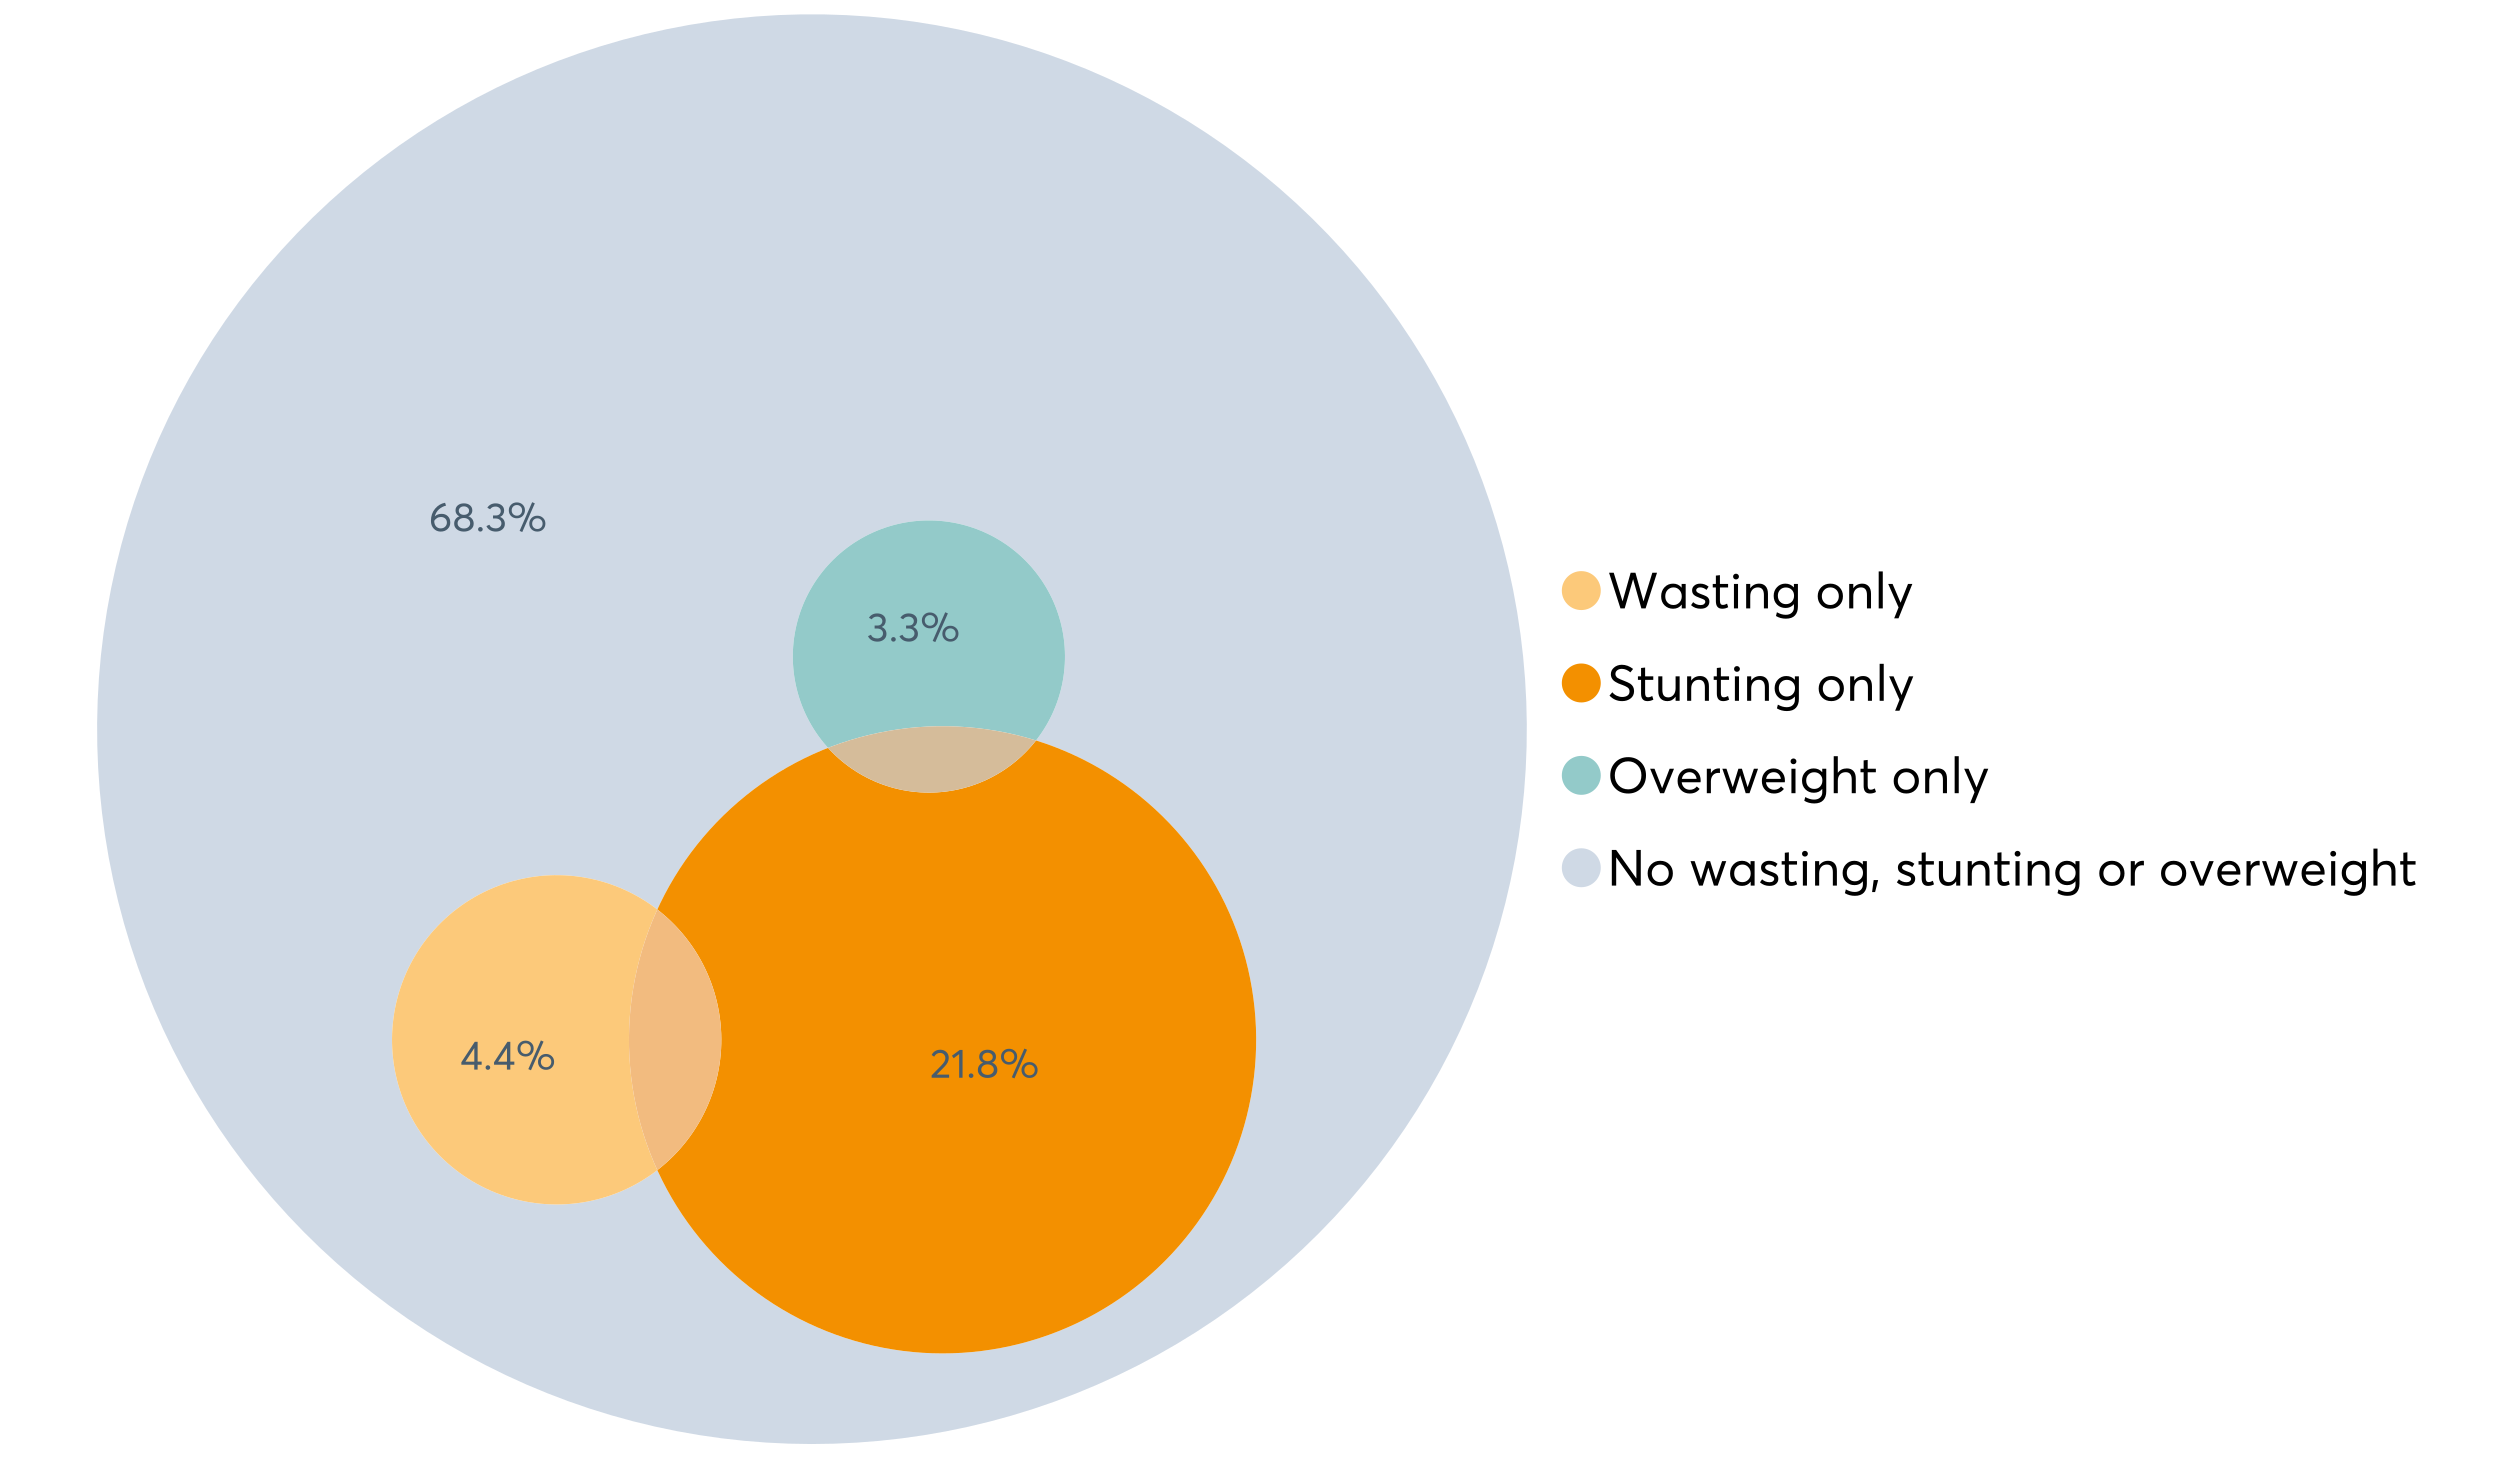 <?xml version="1.0" encoding="UTF-8"?>
<svg xmlns="http://www.w3.org/2000/svg" xmlns:xlink="http://www.w3.org/1999/xlink" width="1234.286pt" height="720pt" viewBox="0 0 1234.286 720" version="1.1">
<defs>
<g>
<symbol overflow="visible" id="glyph0-0">
<path style="stroke:none;" d=""/>
</symbol>
<symbol overflow="visible" id="glyph0-1">
<path style="stroke:none;" d="M 22.234 -17.609 L 24.547 -17.609 L 18.906 0 L 16.828 0 L 12.75 -14.438 L 12.734 -14.438 L 8.578 0 L 6.5 0 L 0.875 -17.609 L 3.172 -17.609 L 7.516 -3.547 L 7.562 -3.547 L 11.531 -17.609 L 13.891 -17.609 L 17.859 -3.5 L 17.891 -3.5 Z M 22.234 -17.609 "/>
</symbol>
<symbol overflow="visible" id="glyph0-2">
<path style="stroke:none;" d="M 11.297 -12.078 L 13.297 -12.078 L 13.297 0 L 11.359 0 L 11.359 -1.906 L 11.344 -1.906 C 10.312 -0.531 8.906 0.156 7.125 0.156 C 5.414 0.156 4 -0.406 2.875 -1.531 C 1.75 -2.656 1.188 -4.129 1.188 -5.953 C 1.188 -7.742 1.742 -9.238 2.859 -10.438 C 3.984 -11.633 5.395 -12.234 7.094 -12.234 C 8.812 -12.234 10.203 -11.578 11.266 -10.266 L 11.297 -10.266 Z M 7.297 -1.688 C 8.422 -1.688 9.379 -2.086 10.172 -2.891 C 10.961 -3.691 11.359 -4.711 11.359 -5.953 C 11.359 -7.191 10.973 -8.238 10.203 -9.094 C 9.441 -9.945 8.477 -10.375 7.312 -10.375 C 6.156 -10.375 5.18 -9.961 4.391 -9.141 C 3.609 -8.328 3.219 -7.266 3.219 -5.953 C 3.219 -4.711 3.594 -3.691 4.344 -2.891 C 5.102 -2.086 6.086 -1.688 7.297 -1.688 Z M 7.297 -1.688 "/>
</symbol>
<symbol overflow="visible" id="glyph0-3">
<path style="stroke:none;" d="M 5.609 0.156 C 3.734 0.156 2.156 -0.426 0.875 -1.594 L 1.906 -3.094 C 2.945 -2.133 4.18 -1.656 5.609 -1.656 C 6.305 -1.656 6.859 -1.812 7.266 -2.125 C 7.68 -2.445 7.891 -2.832 7.891 -3.281 C 7.891 -3.738 7.688 -4.086 7.281 -4.328 C 6.875 -4.566 6.164 -4.859 5.156 -5.203 C 5.094 -5.223 5.047 -5.242 5.016 -5.266 C 3.836 -5.672 2.938 -6.141 2.312 -6.672 C 1.695 -7.203 1.391 -7.973 1.391 -8.984 C 1.391 -9.91 1.766 -10.68 2.516 -11.297 C 3.266 -11.922 4.223 -12.234 5.391 -12.234 C 6.922 -12.234 8.301 -11.738 9.531 -10.75 L 8.484 -9.156 C 7.523 -9.977 6.457 -10.391 5.281 -10.391 C 4.801 -10.391 4.367 -10.258 3.984 -10 C 3.609 -9.738 3.422 -9.398 3.422 -8.984 C 3.422 -8.555 3.609 -8.207 3.984 -7.938 C 4.359 -7.676 4.93 -7.395 5.703 -7.094 C 5.836 -7.039 6.082 -6.945 6.438 -6.812 C 6.789 -6.688 7.023 -6.598 7.141 -6.547 C 7.254 -6.492 7.453 -6.406 7.734 -6.281 C 8.016 -6.164 8.207 -6.078 8.312 -6.016 C 8.414 -5.961 8.566 -5.867 8.766 -5.734 C 8.973 -5.598 9.113 -5.477 9.188 -5.375 C 9.258 -5.281 9.359 -5.148 9.484 -4.984 C 9.609 -4.816 9.695 -4.656 9.75 -4.5 C 9.801 -4.344 9.844 -4.16 9.875 -3.953 C 9.906 -3.742 9.922 -3.523 9.922 -3.297 C 9.922 -2.305 9.547 -1.484 8.797 -0.828 C 8.055 -0.172 6.992 0.156 5.609 0.156 Z M 5.609 0.156 "/>
</symbol>
<symbol overflow="visible" id="glyph0-4">
<path style="stroke:none;" d="M 5.328 0.156 C 3.234 0.156 2.188 -1.094 2.188 -3.594 L 2.188 -10.344 L 0.641 -10.344 L 0.641 -12.078 L 2.188 -12.078 L 2.188 -16.203 L 4.188 -16.422 L 4.188 -12.078 L 8.219 -12.078 L 8.219 -10.344 L 4.188 -10.344 L 4.188 -3.891 C 4.188 -3.148 4.297 -2.602 4.516 -2.25 C 4.742 -1.906 5.133 -1.734 5.688 -1.734 C 6.312 -1.734 6.988 -1.941 7.719 -2.359 L 8.266 -0.594 C 7.367 -0.094 6.391 0.156 5.328 0.156 Z M 5.328 0.156 "/>
</symbol>
<symbol overflow="visible" id="glyph0-5">
<path style="stroke:none;" d="M 3.094 -14.312 C 2.688 -14.312 2.344 -14.445 2.062 -14.719 C 1.789 -15 1.656 -15.336 1.656 -15.734 C 1.656 -16.129 1.789 -16.461 2.062 -16.734 C 2.344 -17.004 2.688 -17.141 3.094 -17.141 C 3.5 -17.141 3.844 -17 4.125 -16.719 C 4.406 -16.438 4.547 -16.109 4.547 -15.734 C 4.547 -15.336 4.406 -15 4.125 -14.719 C 3.844 -14.445 3.5 -14.312 3.094 -14.312 Z M 2.078 0 L 2.078 -12.078 L 4.094 -12.078 L 4.094 0 Z M 2.078 0 "/>
</symbol>
<symbol overflow="visible" id="glyph0-6">
<path style="stroke:none;" d="M 8.344 -12.234 C 9.676 -12.234 10.727 -11.805 11.5 -10.953 C 12.281 -10.098 12.672 -8.836 12.672 -7.172 L 12.672 0 L 10.672 0 L 10.672 -6.594 C 10.672 -9.113 9.688 -10.375 7.719 -10.375 C 6.562 -10.375 5.641 -9.988 4.953 -9.219 C 4.266 -8.445 3.922 -7.383 3.922 -6.031 L 3.922 0 L 1.906 0 L 1.906 -12.078 L 3.922 -12.078 L 3.922 -9.969 L 3.938 -9.969 C 5 -11.477 6.469 -12.234 8.344 -12.234 Z M 8.344 -12.234 "/>
</symbol>
<symbol overflow="visible" id="glyph0-7">
<path style="stroke:none;" d="M 11.094 -12.078 L 13.078 -12.078 L 13.078 -0.922 C 13.078 0.93 12.594 2.391 11.625 3.453 C 10.656 4.523 9.16 5.062 7.141 5.062 C 5.328 5.062 3.691 4.625 2.234 3.75 L 2.703 1.891 C 4.211 2.734 5.66 3.156 7.047 3.156 C 8.348 3.156 9.348 2.816 10.047 2.141 C 10.754 1.473 11.109 0.629 11.109 -0.391 L 11.109 -2.078 L 11.062 -2.078 C 10.051 -0.836 8.688 -0.219 6.969 -0.219 C 5.312 -0.219 3.922 -0.77 2.797 -1.875 C 1.672 -2.988 1.109 -4.43 1.109 -6.203 C 1.109 -7.922 1.66 -9.352 2.766 -10.5 C 3.867 -11.656 5.238 -12.234 6.875 -12.234 C 8.57 -12.234 9.961 -11.617 11.047 -10.391 L 11.094 -10.391 Z M 7.125 -2.109 C 8.332 -2.109 9.305 -2.5 10.047 -3.281 C 10.797 -4.07 11.172 -5.078 11.172 -6.297 C 11.172 -7.492 10.785 -8.469 10.016 -9.219 C 9.242 -9.969 8.281 -10.344 7.125 -10.344 C 5.977 -10.344 5.031 -9.957 4.281 -9.188 C 3.539 -8.426 3.172 -7.457 3.172 -6.281 C 3.172 -5.02 3.551 -4.008 4.312 -3.25 C 5.07 -2.488 6.008 -2.109 7.125 -2.109 Z M 7.125 -2.109 "/>
</symbol>
<symbol overflow="visible" id="glyph0-8">
<path style="stroke:none;" d=""/>
</symbol>
<symbol overflow="visible" id="glyph0-9">
<path style="stroke:none;" d="M 7.422 0.156 C 5.566 0.156 4.062 -0.43 2.906 -1.609 C 1.75 -2.785 1.172 -4.258 1.172 -6.031 C 1.172 -7.801 1.75 -9.273 2.906 -10.453 C 4.062 -11.641 5.566 -12.234 7.422 -12.234 C 9.203 -12.234 10.68 -11.656 11.859 -10.5 C 13.035 -9.344 13.625 -7.852 13.625 -6.031 C 13.625 -4.207 13.035 -2.719 11.859 -1.562 C 10.68 -0.414 9.203 0.156 7.422 0.156 Z M 7.422 -1.688 C 8.598 -1.688 9.586 -2.094 10.391 -2.906 C 11.191 -3.727 11.594 -4.77 11.594 -6.031 C 11.594 -7.301 11.191 -8.344 10.391 -9.156 C 9.598 -9.969 8.609 -10.375 7.422 -10.375 C 6.18 -10.375 5.164 -9.953 4.375 -9.109 C 3.594 -8.273 3.203 -7.242 3.203 -6.016 C 3.203 -4.797 3.594 -3.77 4.375 -2.938 C 5.164 -2.102 6.18 -1.688 7.422 -1.688 Z M 7.422 -1.688 "/>
</symbol>
<symbol overflow="visible" id="glyph0-10">
<path style="stroke:none;" d="M 2.078 0 L 2.078 -18.266 L 4.094 -18.266 L 4.094 0 Z M 2.078 0 "/>
</symbol>
<symbol overflow="visible" id="glyph0-11">
<path style="stroke:none;" d="M 10.344 -12.078 L 12.484 -12.078 L 5.656 4.906 L 3.516 4.906 L 5.688 -0.5 L 0.578 -12.078 L 2.734 -12.078 L 6.656 -2.875 L 6.703 -2.875 Z M 10.344 -12.078 "/>
</symbol>
<symbol overflow="visible" id="glyph0-12">
<path style="stroke:none;" d="M 7.344 0.156 C 4.875 0.156 2.789 -0.754 1.094 -2.578 L 2.484 -4.219 C 3.098 -3.457 3.844 -2.879 4.719 -2.484 C 5.594 -2.086 6.477 -1.891 7.375 -1.891 C 8.457 -1.891 9.328 -2.129 9.984 -2.609 C 10.641 -3.086 10.969 -3.75 10.969 -4.594 C 10.969 -5.051 10.891 -5.445 10.734 -5.781 C 10.578 -6.113 10.305 -6.406 9.922 -6.656 C 9.547 -6.914 9.176 -7.125 8.812 -7.281 C 8.457 -7.438 7.953 -7.641 7.297 -7.891 C 7.18 -7.941 7.086 -7.973 7.016 -7.984 C 6.367 -8.223 5.844 -8.426 5.438 -8.594 C 5.039 -8.77 4.582 -9.016 4.062 -9.328 C 3.539 -9.641 3.133 -9.957 2.844 -10.281 C 2.551 -10.602 2.297 -11.008 2.078 -11.5 C 1.867 -11.988 1.766 -12.531 1.766 -13.125 C 1.766 -14.438 2.285 -15.535 3.328 -16.422 C 4.367 -17.316 5.641 -17.773 7.141 -17.797 C 9.129 -17.797 10.992 -17.109 12.734 -15.734 L 11.406 -14.047 C 10.039 -15.203 8.617 -15.781 7.141 -15.781 C 6.285 -15.781 5.551 -15.551 4.938 -15.094 C 4.32 -14.645 4.016 -14.02 4.016 -13.219 C 4.016 -12.895 4.082 -12.594 4.219 -12.312 C 4.352 -12.039 4.5 -11.816 4.656 -11.641 C 4.82 -11.473 5.113 -11.281 5.531 -11.062 C 5.945 -10.852 6.273 -10.691 6.516 -10.578 C 6.754 -10.473 7.172 -10.305 7.766 -10.078 C 9.586 -9.379 10.785 -8.832 11.359 -8.438 C 12.598 -7.594 13.219 -6.383 13.219 -4.812 C 13.219 -3.258 12.645 -2.039 11.5 -1.156 C 10.352 -0.281 8.969 0.156 7.344 0.156 Z M 7.344 0.156 "/>
</symbol>
<symbol overflow="visible" id="glyph0-13">
<path style="stroke:none;" d="M 10.203 -12.078 L 12.203 -12.078 L 12.203 0 L 10.203 0 L 10.203 -2.016 L 10.172 -2.016 C 9.16 -0.566 7.836 0.156 6.203 0.156 C 4.766 0.156 3.645 -0.258 2.844 -1.094 C 2.051 -1.938 1.656 -3.203 1.656 -4.891 L 1.656 -12.078 L 3.672 -12.078 L 3.672 -5.453 C 3.672 -4.117 3.914 -3.156 4.406 -2.562 C 4.895 -1.977 5.633 -1.688 6.625 -1.688 C 7.613 -1.688 8.457 -2.094 9.156 -2.906 C 9.852 -3.727 10.203 -4.836 10.203 -6.234 Z M 10.203 -12.078 "/>
</symbol>
<symbol overflow="visible" id="glyph0-14">
<path style="stroke:none;" d="M 10.328 0.156 C 7.711 0.156 5.582 -0.691 3.938 -2.391 C 2.289 -4.086 1.469 -6.223 1.469 -8.797 C 1.469 -11.379 2.289 -13.523 3.938 -15.234 C 5.582 -16.941 7.711 -17.797 10.328 -17.797 C 12.836 -17.797 14.926 -16.961 16.594 -15.297 C 18.27 -13.629 19.109 -11.469 19.109 -8.812 C 19.109 -6.164 18.27 -4.008 16.594 -2.344 C 14.926 -0.676 12.836 0.156 10.328 0.156 Z M 10.328 -1.906 C 12.172 -1.906 13.719 -2.555 14.969 -3.859 C 16.219 -5.16 16.844 -6.812 16.844 -8.812 C 16.844 -10.82 16.219 -12.477 14.969 -13.781 C 13.719 -15.082 12.172 -15.734 10.328 -15.734 C 8.391 -15.734 6.801 -15.066 5.562 -13.734 C 4.32 -12.398 3.703 -10.754 3.703 -8.797 C 3.703 -6.848 4.32 -5.211 5.562 -3.891 C 6.801 -2.566 8.391 -1.906 10.328 -1.906 Z M 10.328 -1.906 "/>
</symbol>
<symbol overflow="visible" id="glyph0-15">
<path style="stroke:none;" d="M 10.203 -12.078 L 12.375 -12.078 L 7.469 0 L 5.531 0 L 0.594 -12.078 L 2.75 -12.078 L 6.469 -2.562 L 6.547 -2.562 Z M 10.203 -12.078 "/>
</symbol>
<symbol overflow="visible" id="glyph0-16">
<path style="stroke:none;" d="M 12.562 -6.234 C 12.562 -6.098 12.551 -5.922 12.531 -5.703 L 12.5 -5.406 L 3.203 -5.406 C 3.336 -4.281 3.77 -3.379 4.5 -2.703 C 5.238 -2.023 6.156 -1.688 7.25 -1.688 C 8.656 -1.688 9.785 -2.234 10.641 -3.328 L 12.062 -2.109 C 10.883 -0.598 9.254 0.156 7.172 0.156 C 5.43 0.156 3.992 -0.414 2.859 -1.562 C 1.734 -2.719 1.172 -4.207 1.172 -6.031 C 1.172 -7.832 1.719 -9.316 2.812 -10.484 C 3.914 -11.648 5.297 -12.234 6.953 -12.234 C 8.617 -12.234 9.969 -11.672 11 -10.547 C 12.039 -9.422 12.562 -7.984 12.562 -6.234 Z M 9.406 -9.469 C 8.789 -10.07 8.004 -10.375 7.047 -10.375 C 6.086 -10.375 5.266 -10.078 4.578 -9.484 C 3.891 -8.898 3.457 -8.098 3.281 -7.078 L 10.562 -7.078 C 10.406 -8.078 10.02 -8.875 9.406 -9.469 Z M 9.406 -9.469 "/>
</symbol>
<symbol overflow="visible" id="glyph0-17">
<path style="stroke:none;" d="M 7.891 -12.234 C 8.141 -12.234 8.305 -12.223 8.391 -12.203 L 8.391 -9.969 C 8.023 -10.008 7.758 -10.031 7.594 -10.031 C 6.469 -10.031 5.57 -9.641 4.906 -8.859 C 4.25 -8.078 3.922 -7.066 3.922 -5.828 L 3.922 0 L 1.906 0 L 1.906 -12.078 L 3.922 -12.078 L 3.922 -9.953 L 3.938 -9.953 C 4.883 -11.473 6.203 -12.234 7.891 -12.234 Z M 7.891 -12.234 "/>
</symbol>
<symbol overflow="visible" id="glyph0-18">
<path style="stroke:none;" d="M 16.297 -12.078 L 18.344 -12.078 L 14.141 0 L 12.25 0 L 9.531 -8.812 L 9.5 -8.812 L 6.75 0 L 4.906 0 L 0.719 -12.078 L 2.75 -12.078 L 5.828 -3.047 L 5.875 -3.047 L 8.641 -12.078 L 10.375 -12.078 L 13.172 -3.047 L 13.219 -3.047 Z M 16.297 -12.078 "/>
</symbol>
<symbol overflow="visible" id="glyph0-19">
<path style="stroke:none;" d="M 8.406 -12.234 C 9.781 -12.234 10.852 -11.816 11.625 -10.984 C 12.406 -10.16 12.797 -8.914 12.797 -7.25 L 12.797 0 L 10.797 0 L 10.797 -6.672 C 10.797 -9.141 9.812 -10.375 7.844 -10.375 C 6.633 -10.375 5.676 -9.992 4.969 -9.234 C 4.27 -8.473 3.922 -7.422 3.922 -6.078 L 3.922 0 L 1.906 0 L 1.906 -18.266 L 3.922 -18.266 L 3.922 -10.094 L 3.969 -10.094 C 4.977 -11.52 6.457 -12.234 8.406 -12.234 Z M 8.406 -12.234 "/>
</symbol>
<symbol overflow="visible" id="glyph0-20">
<path style="stroke:none;" d="M 14.359 -17.609 L 16.531 -17.609 L 16.531 0 L 14.312 0 L 4.438 -13.891 L 4.391 -13.891 L 4.391 0 L 2.234 0 L 2.234 -17.609 L 4.359 -17.609 L 14.312 -3.578 L 14.359 -3.578 Z M 14.359 -17.609 "/>
</symbol>
<symbol overflow="visible" id="glyph0-21">
<path style="stroke:none;" d="M 0.797 3.219 L 1.594 -2.734 L 3.797 -2.734 L 2.281 3.219 Z M 0.797 3.219 "/>
</symbol>
<symbol overflow="visible" id="glyph1-0">
<path style="stroke:none;" d=""/>
</symbol>
<symbol overflow="visible" id="glyph1-1">
<path style="stroke:none;" d="M 6.375 -8.641 C 7.625 -8.641 8.645 -8.25 9.438 -7.469 C 10.238 -6.688 10.641 -5.625 10.641 -4.281 C 10.641 -3.02 10.191 -1.969 9.297 -1.125 C 8.398 -0.289 7.273 0.125 5.922 0.125 C 4.535 0.125 3.383 -0.363 2.469 -1.344 C 1.551 -2.332 1.094 -3.602 1.094 -5.156 C 1.094 -7.531 1.773 -9.535 3.141 -11.172 C 4.516 -12.805 6.156 -13.785 8.062 -14.109 L 8.547 -12.688 C 7.223 -12.375 6.062 -11.77 5.062 -10.875 C 4.062 -9.988 3.379 -8.836 3.016 -7.422 L 3.031 -7.422 C 3.914 -8.234 5.031 -8.641 6.375 -8.641 Z M 5.906 -1.453 C 6.801 -1.453 7.535 -1.727 8.109 -2.281 C 8.68 -2.832 8.969 -3.508 8.969 -4.312 C 8.969 -5.145 8.695 -5.812 8.156 -6.312 C 7.625 -6.82 6.906 -7.078 6 -7.078 C 5.281 -7.078 4.641 -6.895 4.078 -6.531 C 3.516 -6.176 3.066 -5.734 2.734 -5.203 L 2.734 -5.062 C 2.734 -3.988 3.023 -3.117 3.609 -2.453 C 4.203 -1.785 4.969 -1.453 5.906 -1.453 Z M 5.906 -1.453 "/>
</symbol>
<symbol overflow="visible" id="glyph1-2">
<path style="stroke:none;" d="M 7.938 -7.422 C 8.719 -7.16 9.348 -6.711 9.828 -6.078 C 10.305 -5.441 10.547 -4.672 10.547 -3.766 C 10.547 -2.609 10.086 -1.672 9.172 -0.953 C 8.254 -0.234 7.102 0.125 5.719 0.125 C 4.32 0.125 3.172 -0.242 2.266 -0.984 C 1.367 -1.723 0.922 -2.648 0.922 -3.766 C 0.922 -4.672 1.16 -5.441 1.641 -6.078 C 2.117 -6.711 2.742 -7.16 3.516 -7.422 L 3.516 -7.438 C 3.004 -7.594 2.555 -7.938 2.172 -8.469 C 1.785 -9 1.594 -9.617 1.594 -10.328 C 1.594 -11.398 1.977 -12.25 2.75 -12.875 C 3.52 -13.5 4.508 -13.812 5.719 -13.812 C 6.957 -13.812 7.957 -13.492 8.719 -12.859 C 9.488 -12.223 9.875 -11.379 9.875 -10.328 C 9.875 -9.641 9.676 -9.023 9.281 -8.484 C 8.883 -7.941 8.438 -7.594 7.938 -7.438 Z M 5.719 -12.328 C 4.977 -12.328 4.375 -12.117 3.906 -11.703 C 3.438 -11.285 3.203 -10.785 3.203 -10.203 C 3.203 -9.578 3.438 -9.078 3.906 -8.703 C 4.375 -8.328 4.977 -8.141 5.719 -8.141 C 6.477 -8.141 7.094 -8.328 7.562 -8.703 C 8.039 -9.078 8.281 -9.578 8.281 -10.203 C 8.281 -10.816 8.035 -11.32 7.547 -11.719 C 7.055 -12.125 6.445 -12.328 5.719 -12.328 Z M 5.719 -1.391 C 6.633 -1.391 7.379 -1.641 7.953 -2.141 C 8.523 -2.641 8.812 -3.242 8.812 -3.953 C 8.812 -4.734 8.523 -5.363 7.953 -5.844 C 7.379 -6.332 6.633 -6.578 5.719 -6.578 C 4.789 -6.578 4.039 -6.332 3.469 -5.844 C 2.895 -5.363 2.609 -4.734 2.609 -3.953 C 2.609 -3.211 2.906 -2.598 3.5 -2.109 C 4.102 -1.629 4.844 -1.391 5.719 -1.391 Z M 5.719 -1.391 "/>
</symbol>
<symbol overflow="visible" id="glyph1-3">
<path style="stroke:none;" d="M 2.406 0.125 C 2.07 0.125 1.797 0.016 1.578 -0.203 C 1.359 -0.422 1.25 -0.688 1.25 -1 C 1.25 -1.312 1.359 -1.578 1.578 -1.797 C 1.797 -2.023 2.07 -2.141 2.406 -2.141 C 2.719 -2.141 2.984 -2.023 3.203 -1.797 C 3.43 -1.578 3.547 -1.312 3.547 -1 C 3.547 -0.688 3.43 -0.422 3.203 -0.203 C 2.984 0.016 2.719 0.125 2.406 0.125 Z M 2.406 0.125 "/>
</symbol>
<symbol overflow="visible" id="glyph1-4">
<path style="stroke:none;" d="M 7.344 -7.094 C 8.07 -6.812 8.641 -6.375 9.047 -5.781 C 9.461 -5.188 9.672 -4.484 9.672 -3.672 C 9.672 -2.555 9.25 -1.645 8.406 -0.938 C 7.57 -0.227 6.52 0.125 5.25 0.125 C 4.113 0.125 3.133 -0.117 2.312 -0.609 C 1.5 -1.109 0.914 -1.77 0.562 -2.594 L 2.016 -3.266 C 2.555 -2.055 3.598 -1.453 5.141 -1.453 C 5.941 -1.453 6.613 -1.68 7.156 -2.141 C 7.695 -2.598 7.969 -3.191 7.969 -3.922 C 7.969 -4.617 7.707 -5.195 7.188 -5.656 C 6.676 -6.125 5.938 -6.359 4.969 -6.359 L 3.828 -6.359 L 3.828 -7.828 L 5.156 -7.828 C 5.988 -7.828 6.609 -8.035 7.016 -8.453 C 7.43 -8.867 7.641 -9.391 7.641 -10.016 C 7.641 -10.672 7.391 -11.203 6.891 -11.609 C 6.398 -12.023 5.789 -12.234 5.062 -12.234 C 3.883 -12.234 2.992 -11.789 2.391 -10.906 L 1.031 -11.641 C 1.406 -12.305 1.941 -12.832 2.641 -13.219 C 3.336 -13.613 4.16 -13.812 5.109 -13.812 C 6.316 -13.812 7.316 -13.488 8.109 -12.844 C 8.91 -12.195 9.312 -11.328 9.312 -10.234 C 9.312 -9.555 9.141 -8.941 8.797 -8.391 C 8.453 -7.836 7.969 -7.414 7.344 -7.125 Z M 7.344 -7.094 "/>
</symbol>
<symbol overflow="visible" id="glyph1-5">
<path style="stroke:none;" d="M 7.531 0.344 L 6.219 -0.219 L 12.422 -14.391 L 13.734 -13.812 Z M 4.859 -6.438 C 3.742 -6.438 2.801 -6.801 2.031 -7.531 C 1.27 -8.27 0.891 -9.223 0.891 -10.391 C 0.891 -11.473 1.258 -12.391 2 -13.141 C 2.738 -13.898 3.691 -14.281 4.859 -14.281 C 5.984 -14.281 6.93 -13.922 7.703 -13.203 C 8.473 -12.484 8.859 -11.547 8.859 -10.391 C 8.859 -9.285 8.484 -8.348 7.734 -7.578 C 6.992 -6.816 6.035 -6.438 4.859 -6.438 Z M 4.891 -7.719 C 5.641 -7.719 6.254 -7.973 6.734 -8.484 C 7.211 -8.992 7.453 -9.625 7.453 -10.375 C 7.453 -11.145 7.203 -11.77 6.703 -12.25 C 6.211 -12.738 5.609 -12.984 4.891 -12.984 C 4.129 -12.984 3.508 -12.734 3.031 -12.234 C 2.551 -11.734 2.312 -11.113 2.312 -10.375 C 2.312 -9.582 2.555 -8.941 3.047 -8.453 C 3.535 -7.961 4.148 -7.719 4.891 -7.719 Z M 14.969 0.125 C 13.852 0.125 12.91 -0.238 12.141 -0.969 C 11.379 -1.707 11 -2.656 11 -3.812 C 11 -4.895 11.367 -5.816 12.109 -6.578 C 12.859 -7.336 13.812 -7.719 14.969 -7.719 C 16.082 -7.719 17.023 -7.348 17.797 -6.609 C 18.566 -5.879 18.953 -4.945 18.953 -3.812 C 18.953 -2.707 18.582 -1.773 17.844 -1.016 C 17.113 -0.254 16.156 0.125 14.969 0.125 Z M 14.969 -1.156 C 15.738 -1.156 16.363 -1.406 16.844 -1.906 C 17.32 -2.414 17.562 -3.039 17.562 -3.781 C 17.562 -4.57 17.312 -5.207 16.812 -5.688 C 16.312 -6.176 15.695 -6.422 14.969 -6.422 C 14.219 -6.422 13.602 -6.164 13.125 -5.656 C 12.656 -5.156 12.422 -4.531 12.422 -3.781 C 12.422 -3.008 12.664 -2.379 13.156 -1.891 C 13.645 -1.398 14.25 -1.156 14.969 -1.156 Z M 14.969 -1.156 "/>
</symbol>
<symbol overflow="visible" id="glyph1-6">
<path style="stroke:none;" d="M 6.984 0 L 6.984 -2.406 L 0.625 -2.406 L 0.625 -3.609 L 7.234 -13.703 L 8.656 -13.703 L 8.656 -3.922 L 10.641 -3.922 L 10.641 -2.406 L 8.656 -2.406 L 8.656 0 Z M 2.625 -3.891 L 7.016 -3.891 L 7.016 -10.641 Z M 2.625 -3.891 "/>
</symbol>
<symbol overflow="visible" id="glyph1-7">
<path style="stroke:none;" d="M 3.328 -1.531 L 9.406 -1.531 L 9.406 0 L 0.797 0 L 0.781 -1.156 L 5.469 -5.938 C 6.156 -6.656 6.676 -7.289 7.031 -7.844 C 7.383 -8.406 7.562 -8.992 7.562 -9.609 C 7.562 -10.367 7.32 -10.992 6.844 -11.484 C 6.363 -11.984 5.742 -12.234 4.984 -12.234 C 3.672 -12.234 2.688 -11.613 2.031 -10.375 L 0.797 -11.219 C 1.672 -12.945 3.098 -13.812 5.078 -13.812 C 6.223 -13.812 7.203 -13.445 8.016 -12.719 C 8.828 -11.988 9.234 -11.016 9.234 -9.797 C 9.234 -9.004 9.051 -8.25 8.688 -7.531 C 8.332 -6.812 7.734 -6.031 6.891 -5.188 L 3.328 -1.578 Z M 3.328 -1.531 "/>
</symbol>
<symbol overflow="visible" id="glyph1-8">
<path style="stroke:none;" d="M 3.984 0 L 3.984 -11.656 L 1.25 -9.609 L 0.422 -10.859 L 4.266 -13.703 L 5.656 -13.703 L 5.656 0 Z M 3.984 0 "/>
</symbol>
</g>
</defs>
<g id="surface164583">
<path style=" stroke:none;fill-rule:nonzero;fill:rgb(98.824%,78.824%,47.843%);fill-opacity:1;" d="M 790.324 291.582 C 790.324 296.891 786.02 301.195 780.711 301.195 C 775.398 301.195 771.094 296.891 771.094 291.582 C 771.094 286.273 775.398 281.969 780.711 281.969 C 786.02 281.969 790.324 286.273 790.324 291.582 "/>
<g style="fill:rgb(0%,0%,0%);fill-opacity:1;">
  <use xlink:href="#glyph0-1" x="793.543" y="300.387"/>
  <use xlink:href="#glyph0-2" x="818.944" y="300.387"/>
  <use xlink:href="#glyph0-3" x="834.026" y="300.387"/>
  <use xlink:href="#glyph0-4" x="844.965" y="300.387"/>
  <use xlink:href="#glyph0-5" x="853.994" y="300.387"/>
  <use xlink:href="#glyph0-6" x="860.195" y="300.387"/>
  <use xlink:href="#glyph0-7" x="874.583" y="300.387"/>
  <use xlink:href="#glyph0-8" x="889.441" y="300.387"/>
  <use xlink:href="#glyph0-9" x="896.263" y="300.387"/>
  <use xlink:href="#glyph0-6" x="911.072" y="300.387"/>
  <use xlink:href="#glyph0-10" x="925.459" y="300.387"/>
  <use xlink:href="#glyph0-11" x="931.66" y="300.387"/>
</g>
<path style=" stroke:none;fill-rule:nonzero;fill:rgb(95.294%,56.471%,0%);fill-opacity:1;" d="M 790.324 337.195 C 790.324 342.504 786.02 346.809 780.711 346.809 C 775.398 346.809 771.094 342.504 771.094 337.195 C 771.094 331.883 775.398 327.578 780.711 327.578 C 786.02 327.578 790.324 331.883 790.324 337.195 "/>
<g style="fill:rgb(0%,0%,0%);fill-opacity:1;">
  <use xlink:href="#glyph0-12" x="793.543" y="346"/>
  <use xlink:href="#glyph0-4" x="808.029" y="346"/>
  <use xlink:href="#glyph0-13" x="817.059" y="346"/>
  <use xlink:href="#glyph0-6" x="831.049" y="346"/>
  <use xlink:href="#glyph0-4" x="845.436" y="346"/>
  <use xlink:href="#glyph0-5" x="854.465" y="346"/>
  <use xlink:href="#glyph0-6" x="860.667" y="346"/>
  <use xlink:href="#glyph0-7" x="875.054" y="346"/>
  <use xlink:href="#glyph0-8" x="889.913" y="346"/>
  <use xlink:href="#glyph0-9" x="896.734" y="346"/>
  <use xlink:href="#glyph0-6" x="911.543" y="346"/>
  <use xlink:href="#glyph0-10" x="925.93" y="346"/>
  <use xlink:href="#glyph0-11" x="932.132" y="346"/>
</g>
<path style=" stroke:none;fill-rule:nonzero;fill:rgb(57.647%,79.216%,78.824%);fill-opacity:1;" d="M 790.324 382.805 C 790.324 388.117 786.02 392.422 780.711 392.422 C 775.398 392.422 771.094 388.117 771.094 382.805 C 771.094 377.496 775.398 373.191 780.711 373.191 C 786.02 373.191 790.324 377.496 790.324 382.805 "/>
<g style="fill:rgb(0%,0%,0%);fill-opacity:1;">
  <use xlink:href="#glyph0-14" x="793.543" y="391.613"/>
  <use xlink:href="#glyph0-15" x="814.107" y="391.613"/>
  <use xlink:href="#glyph0-16" x="827.08" y="391.613"/>
  <use xlink:href="#glyph0-17" x="840.773" y="391.613"/>
  <use xlink:href="#glyph0-18" x="849.628" y="391.613"/>
  <use xlink:href="#glyph0-16" x="868.679" y="391.613"/>
  <use xlink:href="#glyph0-5" x="882.372" y="391.613"/>
  <use xlink:href="#glyph0-7" x="888.573" y="391.613"/>
  <use xlink:href="#glyph0-19" x="903.432" y="391.613"/>
  <use xlink:href="#glyph0-4" x="917.918" y="391.613"/>
  <use xlink:href="#glyph0-8" x="926.947" y="391.613"/>
  <use xlink:href="#glyph0-9" x="933.769" y="391.613"/>
  <use xlink:href="#glyph0-6" x="948.578" y="391.613"/>
  <use xlink:href="#glyph0-10" x="962.965" y="391.613"/>
  <use xlink:href="#glyph0-11" x="969.166" y="391.613"/>
</g>
<path style=" stroke:none;fill-rule:nonzero;fill:rgb(81.176%,85.098%,89.804%);fill-opacity:1;" d="M 790.324 428.418 C 790.324 433.727 786.02 438.031 780.711 438.031 C 775.398 438.031 771.094 433.727 771.094 428.418 C 771.094 423.109 775.398 418.805 780.711 418.805 C 786.02 418.805 790.324 423.109 790.324 428.418 "/>
<g style="fill:rgb(0%,0%,0%);fill-opacity:1;">
  <use xlink:href="#glyph0-20" x="793.543" y="437.223"/>
  <use xlink:href="#glyph0-9" x="812.296" y="437.223"/>
  <use xlink:href="#glyph0-8" x="827.105" y="437.223"/>
  <use xlink:href="#glyph0-18" x="833.926" y="437.223"/>
  <use xlink:href="#glyph0-2" x="852.977" y="437.223"/>
  <use xlink:href="#glyph0-3" x="868.059" y="437.223"/>
  <use xlink:href="#glyph0-4" x="878.998" y="437.223"/>
  <use xlink:href="#glyph0-5" x="888.027" y="437.223"/>
  <use xlink:href="#glyph0-6" x="894.229" y="437.223"/>
  <use xlink:href="#glyph0-7" x="908.616" y="437.223"/>
  <use xlink:href="#glyph0-21" x="923.474" y="437.223"/>
  <use xlink:href="#glyph0-8" x="928.808" y="437.223"/>
  <use xlink:href="#glyph0-3" x="935.629" y="437.223"/>
  <use xlink:href="#glyph0-4" x="946.568" y="437.223"/>
  <use xlink:href="#glyph0-13" x="955.598" y="437.223"/>
  <use xlink:href="#glyph0-6" x="969.588" y="437.223"/>
  <use xlink:href="#glyph0-4" x="983.975" y="437.223"/>
  <use xlink:href="#glyph0-5" x="993.004" y="437.223"/>
  <use xlink:href="#glyph0-6" x="999.206" y="437.223"/>
  <use xlink:href="#glyph0-7" x="1013.593" y="437.223"/>
  <use xlink:href="#glyph0-8" x="1028.452" y="437.223"/>
  <use xlink:href="#glyph0-9" x="1035.273" y="437.223"/>
  <use xlink:href="#glyph0-17" x="1050.082" y="437.223"/>
  <use xlink:href="#glyph0-8" x="1058.938" y="437.223"/>
  <use xlink:href="#glyph0-9" x="1065.759" y="437.223"/>
  <use xlink:href="#glyph0-15" x="1080.568" y="437.223"/>
  <use xlink:href="#glyph0-16" x="1093.541" y="437.223"/>
  <use xlink:href="#glyph0-17" x="1107.234" y="437.223"/>
  <use xlink:href="#glyph0-18" x="1116.09" y="437.223"/>
  <use xlink:href="#glyph0-16" x="1135.14" y="437.223"/>
  <use xlink:href="#glyph0-5" x="1148.833" y="437.223"/>
  <use xlink:href="#glyph0-7" x="1155.034" y="437.223"/>
  <use xlink:href="#glyph0-19" x="1169.893" y="437.223"/>
  <use xlink:href="#glyph0-4" x="1184.379" y="437.223"/>
</g>
<path style=" stroke:none;fill-rule:nonzero;fill:rgb(81.176%,85.098%,89.804%);fill-opacity:1;" d="M 411.703 712.773 L 422.836 712.258 L 433.945 711.387 L 445.023 710.168 L 456.055 708.602 L 467.031 706.688 L 477.941 704.426 L 488.777 701.82 L 499.523 698.875 L 510.172 695.59 L 520.711 691.973 L 531.133 688.027 L 541.422 683.75 L 551.574 679.152 L 561.574 674.234 L 571.414 669.008 L 581.082 663.469 L 590.574 657.629 L 599.875 651.492 L 608.977 645.062 L 617.871 638.352 L 626.551 631.363 L 635.008 624.105 L 643.227 616.582 L 651.207 608.805 L 658.934 600.777 L 666.406 592.512 L 673.617 584.012 L 680.551 575.289 L 687.207 566.355 L 693.578 557.211 L 699.66 547.875 L 705.441 538.348 L 710.918 528.645 L 716.09 518.773 L 720.945 508.742 L 725.48 498.562 L 729.691 488.246 L 733.578 477.805 L 737.129 467.242 L 740.348 456.574 L 743.227 445.809 L 745.766 434.957 L 747.961 424.035 L 749.809 413.043 L 751.309 402.004 L 752.461 390.918 L 753.262 379.805 L 753.711 368.672 L 753.809 357.527 L 753.555 346.387 L 752.949 335.262 L 751.992 324.16 L 750.688 313.094 L 749.031 302.074 L 747.031 291.109 L 744.684 280.219 L 741.992 269.402 L 738.961 258.68 L 735.594 248.059 L 731.895 237.547 L 727.863 227.16 L 723.508 216.902 L 718.828 206.789 L 713.836 196.828 L 708.527 187.031 L 702.914 177.402 L 697 167.961 L 690.789 158.707 L 684.289 149.656 L 677.508 140.812 L 670.449 132.191 L 663.125 123.793 L 655.539 115.633 L 647.695 107.715 L 639.609 100.051 L 631.285 92.641 L 622.727 85.5 L 613.953 78.637 L 604.965 72.047 L 595.773 65.75 L 586.387 59.742 L 576.816 54.035 L 567.066 48.637 L 557.156 43.543 L 547.09 38.77 L 536.875 34.312 L 526.523 30.184 L 516.051 26.379 L 505.461 22.91 L 494.77 19.777 L 483.98 16.98 L 473.109 14.531 L 462.168 12.422 L 451.164 10.66 L 440.113 9.246 L 429.02 8.184 L 417.898 7.469 L 406.762 7.109 L 395.617 7.098 L 384.48 7.441 L 373.359 8.133 L 362.266 9.176 L 351.211 10.57 L 340.203 12.312 L 329.258 14.402 L 318.383 16.836 L 307.59 19.609 L 296.891 22.727 L 286.297 26.176 L 275.816 29.961 L 265.457 34.07 L 255.238 38.508 L 245.16 43.266 L 235.238 48.34 L 225.484 53.727 L 215.902 59.414 L 206.504 65.402 L 197.301 71.688 L 188.301 78.258 L 179.512 85.109 L 170.945 92.234 L 162.609 99.625 L 154.508 107.277 L 146.652 115.18 L 139.051 123.328 L 131.707 131.711 L 124.637 140.32 L 117.84 149.152 L 111.324 158.191 L 105.098 167.434 L 99.164 176.867 L 93.535 186.484 L 88.211 196.273 L 83.195 206.223 L 78.5 216.328 L 74.125 226.578 L 70.078 236.957 L 66.359 247.465 L 62.973 258.078 L 59.922 268.797 L 57.215 279.605 L 54.848 290.496 L 52.824 301.453 L 51.152 312.469 L 49.824 323.535 L 48.848 334.633 L 48.223 345.762 L 47.949 356.898 L 48.027 368.043 L 48.457 379.18 L 49.238 390.293 L 50.371 401.379 L 51.852 412.426 L 53.68 423.418 L 55.855 434.344 L 58.375 445.199 L 61.234 455.969 L 64.434 466.645 L 67.969 477.211 L 71.832 487.664 L 76.027 497.988 L 80.547 508.172 L 85.383 518.211 L 90.535 528.094 L 95.996 537.805 L 101.762 547.34 L 107.824 556.691 L 114.18 565.844 L 120.82 574.793 L 127.742 583.527 L 134.934 592.039 L 142.391 600.316 L 150.105 608.355 L 158.07 616.148 L 166.277 623.688 L 174.719 630.961 L 183.387 637.965 L 192.27 644.695 L 201.359 651.137 L 210.652 657.289 L 220.129 663.148 L 229.789 668.703 L 239.621 673.949 L 249.613 678.883 L 259.754 683.5 L 270.039 687.793 L 280.449 691.762 L 290.984 695.398 L 301.625 698.699 L 312.367 701.664 L 323.199 704.285 L 334.105 706.566 L 345.078 708.504 L 356.109 710.09 L 367.184 711.328 L 378.289 712.219 L 389.422 712.754 L 400.562 712.941 Z M 460.328 668.125 L 455.445 667.887 L 450.574 667.496 L 445.715 666.953 L 440.875 666.258 L 436.062 665.41 L 431.277 664.41 L 426.527 663.258 L 421.812 661.957 L 417.145 660.508 L 412.523 658.914 L 407.957 657.172 L 403.445 655.289 L 398.996 653.266 L 394.613 651.098 L 390.301 648.797 L 386.062 646.359 L 381.902 643.793 L 377.828 641.09 L 373.84 638.266 L 369.941 635.312 L 366.141 632.242 L 362.438 629.051 L 358.836 625.742 L 355.344 622.324 L 351.957 618.797 L 348.688 615.164 L 345.531 611.43 L 342.496 607.598 L 339.582 603.672 L 336.793 599.66 L 334.133 595.559 L 331.605 591.375 L 329.207 587.113 L 326.949 582.777 L 324.828 578.375 L 324.527 577.703 L 322.77 579.031 L 320.672 580.512 L 318.531 581.926 L 316.344 583.27 L 314.117 584.547 L 311.852 585.75 L 309.547 586.883 L 307.207 587.941 L 304.84 588.926 L 302.438 589.836 L 300.012 590.672 L 297.559 591.426 L 295.082 592.105 L 292.586 592.703 L 290.074 593.227 L 287.543 593.668 L 285.004 594.027 L 282.453 594.309 L 279.895 594.508 L 277.328 594.629 L 274.762 594.668 L 272.195 594.625 L 269.633 594.5 L 267.074 594.297 L 264.523 594.008 L 261.984 593.645 L 259.457 593.199 L 256.941 592.672 L 254.449 592.07 L 251.973 591.387 L 249.523 590.625 L 247.098 589.789 L 244.699 588.875 L 242.328 587.887 L 239.992 586.82 L 237.691 585.684 L 235.43 584.477 L 233.203 583.195 L 231.02 581.848 L 228.879 580.43 L 226.785 578.945 L 224.738 577.398 L 222.742 575.785 L 220.797 574.109 L 218.906 572.371 L 217.074 570.578 L 215.297 568.727 L 213.578 566.816 L 211.922 564.855 L 210.328 562.844 L 208.797 560.785 L 207.336 558.676 L 205.938 556.523 L 204.609 554.324 L 203.352 552.09 L 202.164 549.812 L 201.051 547.5 L 200.012 545.152 L 199.043 542.777 L 198.152 540.367 L 197.34 537.934 L 196.602 535.477 L 195.945 532.996 L 195.363 530.496 L 194.863 527.977 L 194.441 525.445 L 194.102 522.902 L 193.84 520.348 L 193.66 517.789 L 193.562 515.223 L 193.543 512.656 L 193.605 510.09 L 193.75 507.527 L 193.977 504.973 L 194.281 502.422 L 194.664 499.887 L 195.133 497.359 L 195.676 494.852 L 196.301 492.363 L 197.004 489.895 L 197.781 487.449 L 198.641 485.031 L 199.574 482.637 L 200.578 480.277 L 201.66 477.949 L 202.816 475.656 L 204.043 473.402 L 205.34 471.188 L 206.707 469.016 L 208.141 466.887 L 209.641 464.805 L 211.207 462.77 L 212.836 460.785 L 214.527 458.855 L 216.277 456.98 L 218.086 455.16 L 219.953 453.395 L 221.875 451.695 L 223.848 450.051 L 225.871 448.473 L 227.945 446.961 L 230.062 445.516 L 232.23 444.133 L 234.438 442.824 L 236.684 441.582 L 238.969 440.414 L 241.289 439.32 L 243.645 438.297 L 246.027 437.348 L 248.441 436.477 L 250.883 435.684 L 253.348 434.965 L 255.836 434.328 L 258.34 433.766 L 260.859 433.285 L 263.395 432.883 L 265.941 432.562 L 268.496 432.32 L 271.059 432.164 L 273.625 432.082 L 276.191 432.086 L 278.758 432.168 L 281.316 432.332 L 283.871 432.578 L 286.418 432.902 L 288.953 433.309 L 291.473 433.797 L 293.977 434.359 L 296.461 435.004 L 298.926 435.727 L 301.363 436.523 L 303.777 437.402 L 306.16 438.352 L 308.512 439.379 L 310.832 440.48 L 313.117 441.652 L 315.359 442.895 L 317.566 444.211 L 319.727 445.594 L 321.844 447.043 L 323.914 448.562 L 324.531 449.043 L 325.988 445.91 L 328.188 441.543 L 330.523 437.25 L 332.996 433.031 L 335.598 428.891 L 338.328 424.84 L 341.188 420.871 L 344.168 417 L 347.273 413.223 L 350.492 409.543 L 353.828 405.969 L 357.273 402.5 L 360.828 399.145 L 364.484 395.902 L 368.242 392.777 L 372.098 389.77 L 376.047 386.887 L 380.086 384.133 L 384.207 381.504 L 388.41 379.008 L 392.691 376.645 L 397.043 374.422 L 401.465 372.332 L 405.949 370.387 L 408.828 369.242 L 407.98 368.301 L 406.609 366.68 L 405.293 365.02 L 404.027 363.316 L 402.816 361.574 L 401.664 359.793 L 400.566 357.977 L 399.527 356.129 L 398.547 354.246 L 397.625 352.336 L 396.766 350.398 L 395.965 348.434 L 395.23 346.441 L 394.559 344.43 L 393.949 342.398 L 393.402 340.348 L 392.926 338.281 L 392.512 336.199 L 392.164 334.109 L 391.879 332.008 L 391.664 329.895 L 391.516 327.781 L 391.434 325.66 L 391.418 323.539 L 391.473 321.418 L 391.59 319.301 L 391.777 317.188 L 392.027 315.082 L 392.348 312.984 L 392.734 310.898 L 393.184 308.824 L 393.699 306.766 L 394.281 304.727 L 394.926 302.703 L 395.633 300.703 L 396.402 298.73 L 397.234 296.777 L 398.129 294.855 L 399.086 292.961 L 400.098 291.094 L 401.168 289.266 L 402.297 287.469 L 403.484 285.711 L 404.723 283.988 L 406.02 282.309 L 407.363 280.668 L 408.762 279.074 L 410.211 277.523 L 411.703 276.016 L 413.246 274.559 L 414.836 273.152 L 416.465 271.797 L 418.137 270.492 L 419.852 269.242 L 421.605 268.047 L 423.395 266.906 L 425.219 265.824 L 427.074 264.797 L 428.961 263.832 L 430.883 262.926 L 432.828 262.082 L 434.797 261.297 L 436.793 260.578 L 438.812 259.922 L 440.848 259.328 L 442.902 258.801 L 444.973 258.336 L 447.055 257.938 L 449.152 257.605 L 451.258 257.34 L 453.367 257.145 L 455.484 257.012 L 457.605 256.945 L 459.727 256.949 L 461.848 257.016 L 463.965 257.152 L 466.074 257.355 L 468.18 257.625 L 470.273 257.961 L 472.359 258.359 L 474.426 258.828 L 476.48 259.359 L 478.516 259.957 L 480.531 260.617 L 482.527 261.34 L 484.496 262.125 L 486.441 262.977 L 488.359 263.883 L 490.246 264.852 L 492.102 265.883 L 493.922 266.969 L 495.711 268.113 L 497.461 269.312 L 499.172 270.566 L 500.84 271.871 L 502.469 273.23 L 504.055 274.641 L 505.594 276.102 L 507.086 277.609 L 508.531 279.16 L 509.926 280.762 L 511.27 282.402 L 512.559 284.086 L 513.797 285.809 L 514.98 287.57 L 516.105 289.367 L 517.176 291.199 L 518.184 293.066 L 519.137 294.961 L 520.027 296.887 L 520.855 298.84 L 521.625 300.816 L 522.328 302.816 L 522.969 304.84 L 523.547 306.883 L 524.059 308.941 L 524.504 311.016 L 524.887 313.102 L 525.199 315.199 L 525.449 317.305 L 525.633 319.418 L 525.746 321.535 L 525.797 323.656 L 525.777 325.777 L 525.691 327.898 L 525.539 330.016 L 525.32 332.125 L 525.035 334.227 L 524.684 336.32 L 524.266 338.398 L 523.781 340.465 L 523.234 342.512 L 522.621 344.543 L 521.945 346.555 L 521.203 348.543 L 520.402 350.508 L 519.539 352.445 L 518.613 354.355 L 517.629 356.234 L 516.586 358.082 L 515.488 359.895 L 514.328 361.672 L 513.117 363.414 L 511.848 365.113 L 511.484 365.57 L 515.883 367.012 L 520.477 368.68 L 525.016 370.492 L 529.496 372.445 L 533.914 374.543 L 538.262 376.777 L 542.539 379.145 L 546.738 381.648 L 550.855 384.285 L 554.887 387.047 L 558.832 389.938 L 562.68 392.949 L 566.434 396.082 L 570.086 399.332 L 573.633 402.695 L 577.074 406.168 L 580.402 409.746 L 583.617 413.43 L 586.711 417.215 L 589.688 421.094 L 592.539 425.062 L 595.262 429.125 L 597.855 433.266 L 600.32 437.488 L 602.648 441.789 L 604.84 446.156 L 606.891 450.594 L 608.805 455.094 L 610.57 459.652 L 612.195 464.262 L 613.672 468.922 L 615 473.625 L 616.18 478.371 L 617.211 483.148 L 618.09 487.957 L 618.816 492.793 L 619.391 497.648 L 619.809 502.516 L 620.074 507.398 L 620.184 512.285 L 620.141 517.176 L 619.945 522.059 L 619.594 526.934 L 619.09 531.797 L 618.43 536.641 L 617.621 541.461 L 616.656 546.254 L 615.543 551.016 L 614.281 555.738 L 612.867 560.418 L 611.309 565.051 L 609.605 569.633 L 607.758 574.16 L 605.766 578.625 L 603.637 583.023 L 601.371 587.355 L 598.965 591.609 L 596.43 595.789 L 593.762 599.887 L 590.969 603.898 L 588.047 607.816 L 585.004 611.645 L 581.844 615.371 L 578.562 619 L 575.172 622.52 L 571.672 625.934 L 568.066 629.23 L 564.359 632.418 L 560.551 635.484 L 556.648 638.426 L 552.656 641.246 L 548.574 643.938 L 544.41 646.5 L 540.168 648.93 L 535.852 651.227 L 531.465 653.383 L 527.012 655.398 L 522.496 657.273 L 517.926 659.008 L 513.305 660.594 L 508.633 662.035 L 503.918 663.324 L 499.164 664.469 L 494.375 665.461 L 489.562 666.301 L 484.723 666.988 L 479.863 667.523 L 474.988 667.906 L 470.105 668.133 L 465.219 668.203 Z M 460.328 668.125 "/>
<path style=" stroke:none;fill-rule:nonzero;fill:rgb(98.824%,78.824%,47.843%);fill-opacity:1;" d="M 277.328 594.629 L 279.895 594.508 L 282.453 594.309 L 285.004 594.027 L 287.543 593.668 L 290.074 593.227 L 292.586 592.703 L 295.082 592.105 L 297.559 591.426 L 300.012 590.672 L 302.438 589.836 L 304.84 588.926 L 307.207 587.941 L 309.547 586.883 L 311.852 585.75 L 314.117 584.547 L 316.344 583.27 L 318.531 581.926 L 320.672 580.512 L 322.77 579.031 L 324.527 577.703 L 322.844 573.906 L 321.004 569.375 L 319.309 564.793 L 317.758 560.156 L 316.355 555.473 L 315.102 550.746 L 313.996 545.984 L 313.039 541.191 L 312.238 536.367 L 311.59 531.523 L 311.094 526.66 L 310.75 521.785 L 310.562 516.898 L 310.527 512.012 L 310.648 507.125 L 310.922 502.242 L 311.348 497.375 L 311.93 492.52 L 312.664 487.688 L 313.551 482.879 L 314.59 478.102 L 315.781 473.359 L 317.117 468.66 L 318.602 464 L 320.234 459.395 L 322.012 454.84 L 323.93 450.344 L 324.531 449.043 L 323.914 448.562 L 321.844 447.043 L 319.727 445.594 L 317.566 444.211 L 315.359 442.895 L 313.117 441.652 L 310.832 440.48 L 308.512 439.379 L 306.16 438.352 L 303.777 437.402 L 301.363 436.523 L 298.926 435.727 L 296.461 435.004 L 293.977 434.359 L 291.473 433.797 L 288.953 433.309 L 286.418 432.902 L 283.871 432.578 L 281.316 432.332 L 278.758 432.168 L 276.191 432.086 L 273.625 432.082 L 271.059 432.164 L 268.496 432.32 L 265.941 432.562 L 263.395 432.883 L 260.859 433.285 L 258.34 433.766 L 255.836 434.328 L 253.348 434.965 L 250.883 435.684 L 248.441 436.477 L 246.027 437.348 L 243.645 438.297 L 241.289 439.32 L 238.969 440.414 L 236.684 441.582 L 234.438 442.824 L 232.23 444.133 L 230.062 445.516 L 227.945 446.961 L 225.871 448.473 L 223.848 450.051 L 221.875 451.695 L 219.953 453.395 L 218.086 455.16 L 216.277 456.98 L 214.527 458.855 L 212.836 460.785 L 211.207 462.77 L 209.641 464.805 L 208.141 466.887 L 206.707 469.016 L 205.34 471.188 L 204.043 473.402 L 202.816 475.656 L 201.66 477.949 L 200.578 480.277 L 199.574 482.637 L 198.641 485.031 L 197.781 487.449 L 197.004 489.895 L 196.301 492.363 L 195.676 494.852 L 195.133 497.359 L 194.664 499.887 L 194.281 502.422 L 193.977 504.973 L 193.75 507.527 L 193.605 510.09 L 193.543 512.656 L 193.562 515.223 L 193.66 517.789 L 193.84 520.348 L 194.102 522.902 L 194.441 525.445 L 194.863 527.977 L 195.363 530.496 L 195.945 532.996 L 196.602 535.477 L 197.34 537.934 L 198.152 540.367 L 199.043 542.777 L 200.012 545.152 L 201.051 547.5 L 202.164 549.812 L 203.352 552.09 L 204.609 554.324 L 205.938 556.523 L 207.336 558.676 L 208.797 560.785 L 210.328 562.844 L 211.922 564.855 L 213.578 566.816 L 215.297 568.727 L 217.074 570.578 L 218.906 572.371 L 220.797 574.109 L 222.742 575.785 L 224.738 577.398 L 226.785 578.945 L 228.879 580.43 L 231.02 581.848 L 233.203 583.195 L 235.43 584.477 L 237.691 585.684 L 239.992 586.82 L 242.328 587.887 L 244.699 588.875 L 247.098 589.789 L 249.523 590.625 L 251.973 591.387 L 254.449 592.07 L 256.941 592.672 L 259.457 593.199 L 261.984 593.645 L 264.523 594.008 L 267.074 594.297 L 269.633 594.5 L 272.195 594.625 L 274.762 594.668 Z M 277.328 594.629 "/>
<path style=" stroke:none;fill-rule:nonzero;fill:rgb(95.294%,56.471%,0%);fill-opacity:1;" d="M 470.105 668.133 L 474.988 667.906 L 479.863 667.523 L 484.723 666.988 L 489.562 666.301 L 494.375 665.461 L 499.164 664.469 L 503.918 663.324 L 508.633 662.035 L 513.305 660.594 L 517.926 659.008 L 522.496 657.273 L 527.012 655.398 L 531.465 653.383 L 535.852 651.227 L 540.168 648.93 L 544.41 646.5 L 548.574 643.938 L 552.656 641.246 L 556.648 638.426 L 560.551 635.484 L 564.359 632.418 L 568.066 629.23 L 571.672 625.934 L 575.172 622.52 L 578.562 619 L 581.844 615.371 L 585.004 611.645 L 588.047 607.816 L 590.969 603.898 L 593.762 599.887 L 596.43 595.789 L 598.965 591.609 L 601.371 587.355 L 603.637 583.023 L 605.766 578.625 L 607.758 574.16 L 609.605 569.633 L 611.309 565.051 L 612.867 560.418 L 614.281 555.738 L 615.543 551.016 L 616.656 546.254 L 617.621 541.461 L 618.43 536.641 L 619.09 531.797 L 619.594 526.934 L 619.945 522.059 L 620.141 517.176 L 620.184 512.285 L 620.074 507.398 L 619.809 502.516 L 619.391 497.648 L 618.816 492.793 L 618.09 487.957 L 617.211 483.148 L 616.18 478.371 L 615 473.625 L 613.672 468.922 L 612.195 464.262 L 610.57 459.652 L 608.805 455.094 L 606.891 450.594 L 604.84 446.156 L 602.648 441.789 L 600.32 437.488 L 597.855 433.266 L 595.262 429.125 L 592.539 425.062 L 589.688 421.094 L 586.711 417.215 L 583.617 413.43 L 580.402 409.746 L 577.074 406.168 L 573.633 402.695 L 570.086 399.332 L 566.434 396.082 L 562.68 392.949 L 558.832 389.938 L 554.887 387.047 L 550.855 384.285 L 546.738 381.648 L 542.539 379.145 L 538.262 376.777 L 533.914 374.543 L 529.496 372.445 L 525.016 370.492 L 520.477 368.68 L 515.883 367.012 L 511.484 365.57 L 510.527 366.773 L 509.156 368.391 L 507.734 369.965 L 506.262 371.492 L 504.742 372.973 L 503.18 374.406 L 501.57 375.789 L 499.918 377.117 L 498.223 378.398 L 496.492 379.621 L 494.719 380.789 L 492.914 381.898 L 491.07 382.953 L 489.199 383.949 L 487.297 384.887 L 485.363 385.762 L 483.402 386.574 L 481.422 387.328 L 479.414 388.016 L 477.387 388.641 L 475.34 389.203 L 473.277 389.695 L 471.199 390.129 L 469.109 390.492 L 467.012 390.789 L 464.902 391.023 L 462.789 391.188 L 460.668 391.285 L 458.547 391.316 L 456.426 391.281 L 454.309 391.18 L 452.191 391.012 L 450.086 390.777 L 447.984 390.473 L 445.895 390.105 L 443.82 389.672 L 441.758 389.172 L 439.711 388.605 L 437.688 387.977 L 435.68 387.285 L 433.699 386.531 L 431.742 385.715 L 429.809 384.836 L 427.91 383.895 L 426.035 382.898 L 424.199 381.84 L 422.395 380.723 L 420.625 379.551 L 418.895 378.324 L 417.203 377.047 L 415.555 375.711 L 413.945 374.328 L 412.383 372.891 L 410.867 371.41 L 409.398 369.879 L 408.828 369.242 L 405.949 370.387 L 401.465 372.332 L 397.043 374.422 L 392.691 376.645 L 388.41 379.008 L 384.207 381.504 L 380.086 384.133 L 376.047 386.887 L 372.098 389.77 L 368.242 392.777 L 364.484 395.902 L 360.828 399.145 L 357.273 402.5 L 353.828 405.969 L 350.492 409.543 L 347.273 413.223 L 344.168 417 L 341.188 420.871 L 338.328 424.84 L 335.598 428.891 L 332.996 433.031 L 330.523 437.25 L 328.188 441.543 L 325.988 445.91 L 324.531 449.043 L 325.938 450.145 L 327.906 451.789 L 329.824 453.492 L 331.688 455.258 L 333.492 457.082 L 335.242 458.965 L 336.93 460.898 L 338.555 462.883 L 340.117 464.922 L 341.613 467.004 L 343.043 469.137 L 344.406 471.312 L 345.699 473.527 L 346.922 475.785 L 348.07 478.082 L 349.148 480.41 L 350.152 482.773 L 351.082 485.164 L 351.934 487.586 L 352.711 490.031 L 353.406 492.504 L 354.027 494.992 L 354.566 497.504 L 355.027 500.027 L 355.41 502.566 L 355.711 505.113 L 355.93 507.672 L 356.07 510.234 L 356.129 512.801 L 356.105 515.367 L 356.004 517.934 L 355.82 520.492 L 355.555 523.047 L 355.207 525.59 L 354.781 528.121 L 354.277 530.637 L 353.691 533.137 L 353.027 535.613 L 352.289 538.074 L 351.469 540.504 L 350.574 542.91 L 349.605 545.289 L 348.559 547.633 L 347.441 549.941 L 346.25 552.215 L 344.988 554.449 L 343.656 556.645 L 342.258 558.797 L 340.789 560.902 L 339.254 562.961 L 337.656 564.969 L 335.996 566.926 L 334.277 568.832 L 332.496 570.68 L 330.656 572.473 L 328.766 574.203 L 326.816 575.875 L 324.816 577.484 L 324.527 577.703 L 324.828 578.375 L 326.949 582.777 L 329.207 587.113 L 331.605 591.375 L 334.133 595.559 L 336.793 599.66 L 339.582 603.672 L 342.496 607.598 L 345.531 611.43 L 348.688 615.164 L 351.957 618.797 L 355.344 622.324 L 358.836 625.742 L 362.438 629.051 L 366.141 632.242 L 369.941 635.312 L 373.84 638.266 L 377.828 641.09 L 381.902 643.793 L 386.062 646.359 L 390.301 648.797 L 394.613 651.098 L 398.996 653.266 L 403.445 655.289 L 407.957 657.172 L 412.523 658.914 L 417.145 660.508 L 421.812 661.957 L 426.527 663.258 L 431.277 664.41 L 436.062 665.41 L 440.875 666.258 L 445.715 666.953 L 450.574 667.496 L 455.445 667.887 L 460.328 668.125 L 465.219 668.203 Z M 470.105 668.133 "/>
<path style=" stroke:none;fill-rule:nonzero;fill:rgb(57.647%,79.216%,78.824%);fill-opacity:1;" d="M 410.492 368.582 L 415.09 366.922 L 419.738 365.41 L 424.43 364.043 L 429.164 362.824 L 433.938 361.758 L 438.738 360.84 L 443.566 360.078 L 448.418 359.465 L 453.281 359.008 L 458.16 358.703 L 463.047 358.555 L 467.938 358.559 L 472.824 358.715 L 477.703 359.031 L 482.566 359.496 L 487.418 360.117 L 492.242 360.891 L 497.043 361.812 L 501.812 362.891 L 506.543 364.117 L 511.234 365.492 L 511.484 365.57 L 511.848 365.113 L 513.117 363.414 L 514.328 361.672 L 515.488 359.895 L 516.586 358.082 L 517.629 356.234 L 518.613 354.355 L 519.539 352.445 L 520.402 350.508 L 521.203 348.543 L 521.945 346.555 L 522.621 344.543 L 523.234 342.512 L 523.781 340.465 L 524.266 338.398 L 524.684 336.32 L 525.035 334.227 L 525.32 332.125 L 525.539 330.016 L 525.691 327.898 L 525.777 325.777 L 525.797 323.656 L 525.746 321.535 L 525.633 319.418 L 525.449 317.305 L 525.199 315.199 L 524.887 313.102 L 524.504 311.016 L 524.059 308.941 L 523.547 306.883 L 522.969 304.84 L 522.328 302.816 L 521.625 300.816 L 520.855 298.84 L 520.027 296.887 L 519.137 294.961 L 518.184 293.066 L 517.176 291.199 L 516.105 289.367 L 514.98 287.57 L 513.797 285.809 L 512.559 284.086 L 511.27 282.402 L 509.926 280.762 L 508.531 279.16 L 507.086 277.609 L 505.594 276.102 L 504.055 274.641 L 502.469 273.23 L 500.84 271.871 L 499.172 270.566 L 497.461 269.312 L 495.711 268.113 L 493.922 266.969 L 492.102 265.883 L 490.246 264.852 L 488.359 263.883 L 486.441 262.977 L 484.496 262.125 L 482.527 261.34 L 480.531 260.617 L 478.516 259.957 L 476.48 259.359 L 474.426 258.828 L 472.359 258.359 L 470.273 257.961 L 468.18 257.625 L 466.074 257.355 L 463.965 257.152 L 461.848 257.016 L 459.727 256.949 L 457.605 256.945 L 455.484 257.012 L 453.367 257.145 L 451.258 257.34 L 449.152 257.605 L 447.055 257.938 L 444.973 258.336 L 442.902 258.801 L 440.848 259.328 L 438.812 259.922 L 436.793 260.578 L 434.797 261.297 L 432.828 262.082 L 430.883 262.926 L 428.961 263.832 L 427.074 264.797 L 425.219 265.824 L 423.395 266.906 L 421.605 268.047 L 419.852 269.242 L 418.137 270.492 L 416.465 271.797 L 414.836 273.152 L 413.246 274.559 L 411.703 276.016 L 410.211 277.523 L 408.762 279.074 L 407.363 280.668 L 406.02 282.309 L 404.723 283.988 L 403.484 285.711 L 402.297 287.469 L 401.168 289.266 L 400.098 291.094 L 399.086 292.961 L 398.129 294.855 L 397.234 296.777 L 396.402 298.73 L 395.633 300.703 L 394.926 302.703 L 394.281 304.727 L 393.699 306.766 L 393.184 308.824 L 392.734 310.898 L 392.348 312.984 L 392.027 315.082 L 391.777 317.188 L 391.59 319.301 L 391.473 321.418 L 391.418 323.539 L 391.434 325.66 L 391.516 327.781 L 391.664 329.895 L 391.879 332.008 L 392.164 334.109 L 392.512 336.199 L 392.926 338.281 L 393.402 340.348 L 393.949 342.398 L 394.559 344.43 L 395.23 346.441 L 395.965 348.434 L 396.766 350.398 L 397.625 352.336 L 398.547 354.246 L 399.527 356.129 L 400.566 357.977 L 401.664 359.793 L 402.816 361.574 L 404.027 363.316 L 405.293 365.02 L 406.609 366.68 L 407.98 368.301 L 408.828 369.242 Z M 410.492 368.582 "/>
<path style=" stroke:none;fill-rule:nonzero;fill:rgb(94.902%,73.333%,49.804%);fill-opacity:1;" d="M 324.816 577.484 L 326.816 575.875 L 328.766 574.203 L 330.656 572.473 L 332.496 570.68 L 334.277 568.832 L 335.996 566.926 L 337.656 564.969 L 339.254 562.961 L 340.789 560.902 L 342.258 558.797 L 343.656 556.645 L 344.988 554.449 L 346.25 552.215 L 347.441 549.941 L 348.559 547.633 L 349.605 545.289 L 350.574 542.91 L 351.469 540.504 L 352.289 538.074 L 353.027 535.613 L 353.691 533.137 L 354.277 530.637 L 354.781 528.121 L 355.207 525.59 L 355.555 523.047 L 355.82 520.492 L 356.004 517.934 L 356.105 515.367 L 356.129 512.801 L 356.07 510.234 L 355.93 507.672 L 355.711 505.113 L 355.41 502.566 L 355.027 500.027 L 354.566 497.504 L 354.027 494.992 L 353.406 492.504 L 352.711 490.031 L 351.934 487.586 L 351.082 485.164 L 350.152 482.773 L 349.148 480.41 L 348.07 478.082 L 346.922 475.785 L 345.699 473.527 L 344.406 471.312 L 343.043 469.137 L 341.613 467.004 L 340.117 464.922 L 338.555 462.883 L 336.93 460.898 L 335.242 458.965 L 333.492 457.082 L 331.688 455.258 L 329.824 453.492 L 327.906 451.789 L 325.938 450.145 L 324.531 449.043 L 323.93 450.344 L 322.012 454.84 L 320.234 459.395 L 318.602 464 L 317.117 468.66 L 315.781 473.359 L 314.59 478.102 L 313.551 482.879 L 312.664 487.688 L 311.93 492.52 L 311.348 497.375 L 310.922 502.242 L 310.648 507.125 L 310.527 512.012 L 310.562 516.898 L 310.75 521.785 L 311.094 526.66 L 311.59 531.523 L 312.238 536.367 L 313.039 541.191 L 313.996 545.984 L 315.102 550.746 L 316.355 555.473 L 317.758 560.156 L 319.309 564.793 L 321.004 569.375 L 322.844 573.906 L 324.527 577.703 Z M 324.816 577.484 "/>
<path style=" stroke:none;fill-rule:nonzero;fill:rgb(83.529%,73.725%,60.392%);fill-opacity:1;" d="M 460.668 391.285 L 462.789 391.188 L 464.902 391.023 L 467.012 390.789 L 469.109 390.492 L 471.199 390.129 L 473.277 389.695 L 475.34 389.203 L 477.387 388.641 L 479.414 388.016 L 481.422 387.328 L 483.402 386.574 L 485.363 385.762 L 487.297 384.887 L 489.199 383.949 L 491.07 382.953 L 492.914 381.898 L 494.719 380.789 L 496.492 379.621 L 498.223 378.398 L 499.918 377.117 L 501.57 375.789 L 503.18 374.406 L 504.742 372.973 L 506.262 371.492 L 507.734 369.965 L 509.156 368.391 L 510.527 366.773 L 511.484 365.57 L 511.234 365.492 L 506.543 364.117 L 501.812 362.891 L 497.043 361.812 L 492.242 360.891 L 487.418 360.117 L 482.566 359.496 L 477.703 359.031 L 472.824 358.715 L 467.938 358.559 L 463.047 358.555 L 458.16 358.703 L 453.281 359.008 L 448.418 359.465 L 443.566 360.078 L 438.738 360.84 L 433.938 361.758 L 429.164 362.824 L 424.43 364.043 L 419.738 365.41 L 415.09 366.922 L 410.492 368.582 L 408.828 369.242 L 409.398 369.879 L 410.867 371.41 L 412.383 372.891 L 413.945 374.328 L 415.555 375.711 L 417.203 377.047 L 418.895 378.324 L 420.625 379.551 L 422.395 380.723 L 424.199 381.84 L 426.035 382.898 L 427.91 383.895 L 429.809 384.836 L 431.742 385.715 L 433.699 386.531 L 435.68 387.285 L 437.688 387.977 L 439.711 388.605 L 441.758 389.172 L 443.82 389.672 L 445.895 390.105 L 447.984 390.473 L 450.086 390.777 L 452.191 391.012 L 454.309 391.18 L 456.426 391.281 L 458.547 391.316 Z M 460.668 391.285 "/>
<g style="fill:rgb(27.843%,36.078%,42.745%);fill-opacity:1;">
  <use xlink:href="#glyph1-1" x="211.664" y="262.328"/>
  <use xlink:href="#glyph1-2" x="223.312" y="262.328"/>
  <use xlink:href="#glyph1-3" x="234.78" y="262.328"/>
  <use xlink:href="#glyph1-4" x="239.586" y="262.328"/>
  <use xlink:href="#glyph1-5" x="250.316" y="262.328"/>
</g>
<g style="fill:rgb(27.843%,36.078%,42.745%);fill-opacity:1;">
  <use xlink:href="#glyph1-6" x="227.156" y="528.066"/>
  <use xlink:href="#glyph1-3" x="238.485" y="528.066"/>
  <use xlink:href="#glyph1-6" x="243.291" y="528.066"/>
  <use xlink:href="#glyph1-5" x="254.62" y="528.066"/>
</g>
<g style="fill:rgb(27.843%,36.078%,42.745%);fill-opacity:1;">
  <use xlink:href="#glyph1-7" x="459.18" y="532.078"/>
  <use xlink:href="#glyph1-8" x="469.571" y="532.078"/>
  <use xlink:href="#glyph1-3" x="477.05" y="532.078"/>
  <use xlink:href="#glyph1-2" x="481.857" y="532.078"/>
  <use xlink:href="#glyph1-5" x="493.325" y="532.078"/>
</g>
<g style="fill:rgb(27.843%,36.078%,42.745%);fill-opacity:1;">
  <use xlink:href="#glyph1-4" x="427.984" y="316.664"/>
  <use xlink:href="#glyph1-3" x="438.714" y="316.664"/>
  <use xlink:href="#glyph1-4" x="443.521" y="316.664"/>
  <use xlink:href="#glyph1-5" x="454.251" y="316.664"/>
</g>
</g>
</svg>
